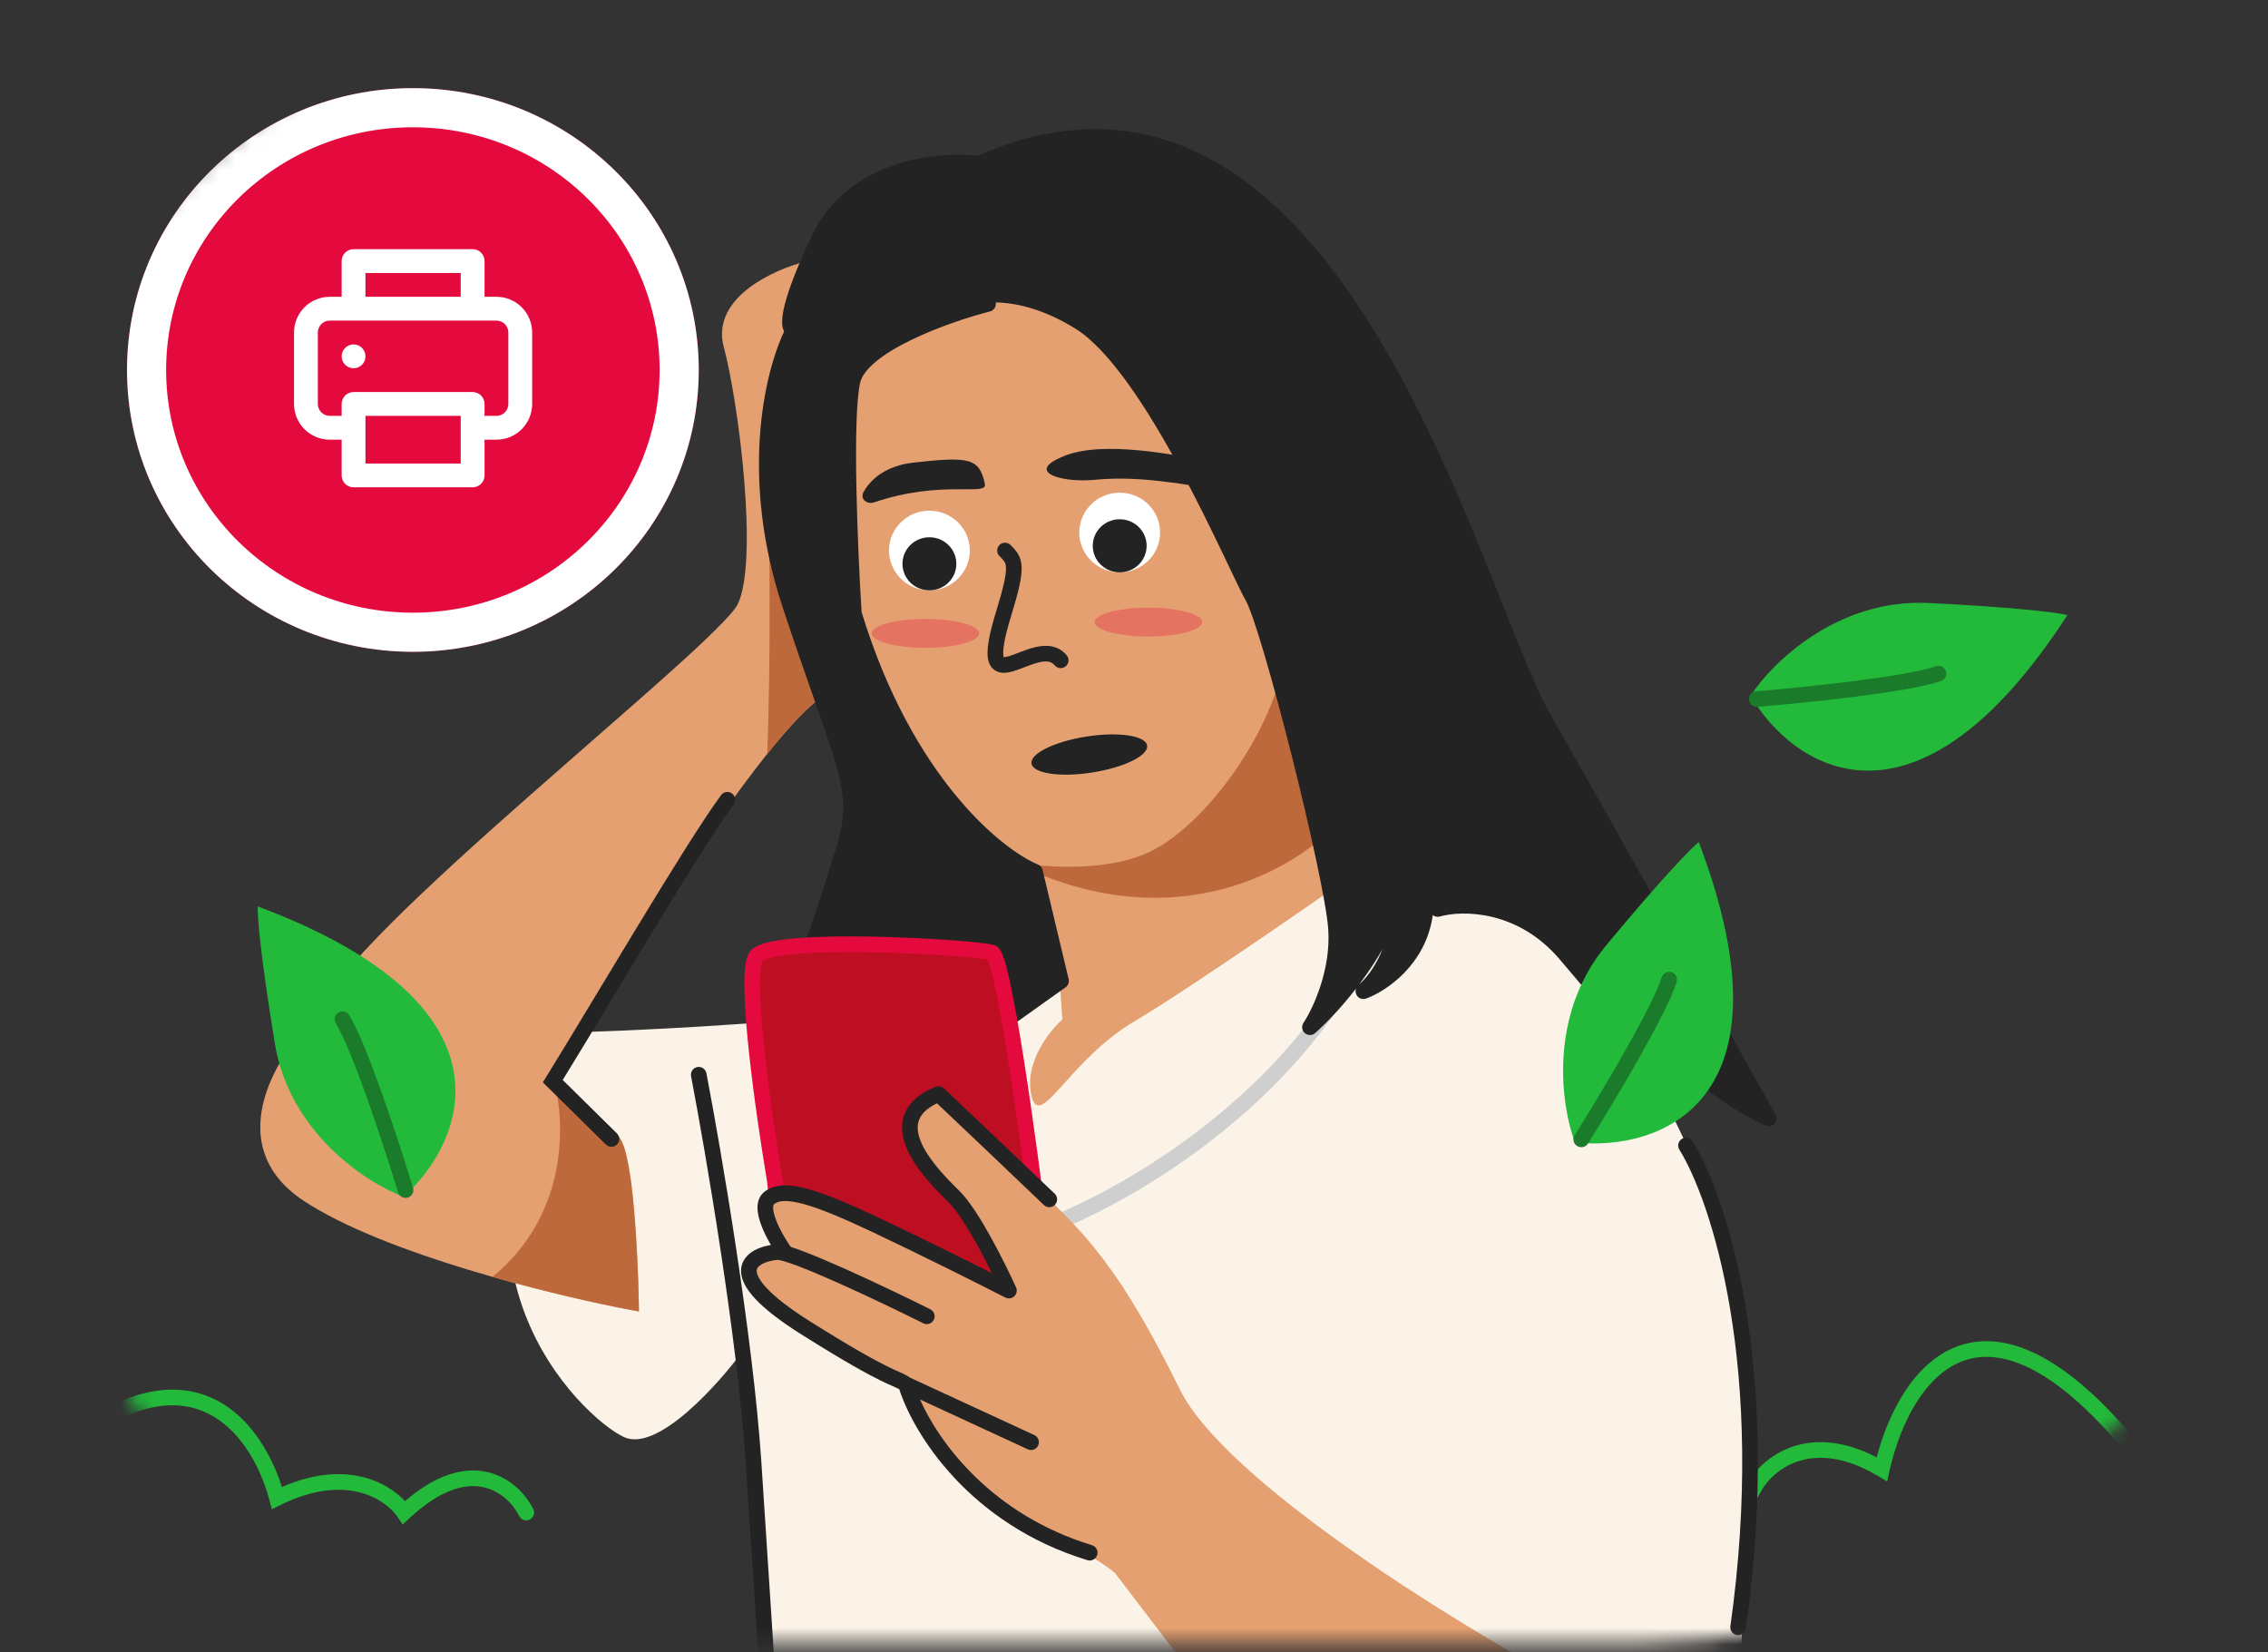 <svg width="140" height="102" viewBox="0 0 140 102" fill="none" xmlns="http://www.w3.org/2000/svg">
<rect x="0" y="0" width="140" height="102" fill="#333333" stroke="none"/>
<mask id="mask0_6902_38118" style="mask-type:alpha" maskUnits="userSpaceOnUse" x="0" y="0" width="140" height="102">
<path d="M0 38.647C0 17.303 17.303 0 38.647 0H101.353C122.697 0 140 17.303 140 38.647V62.802C140 84.146 122.697 101.449 101.353 101.449H38.647C17.303 101.449 0 84.146 0 62.802V38.647Z" fill="#FFB21D"/>
</mask>
<g mask="url(#mask0_6902_38118)">
<path fill-rule="evenodd" clip-rule="evenodd" d="M11.427 86.806C14.228 87.237 15.94 90.004 16.63 92.595L16.782 93.166L17.311 92.903C21.442 90.855 23.873 92.644 24.541 93.637L24.857 94.108L25.271 93.721C27.253 91.871 28.783 91.572 29.847 91.805C30.936 92.044 31.695 92.875 32.053 93.585C32.174 93.824 32.464 93.919 32.702 93.799C32.941 93.679 33.036 93.389 32.916 93.15C32.47 92.265 31.509 91.181 30.054 90.861C28.664 90.556 26.958 90.977 25 92.667C23.844 91.411 21.223 90.119 17.403 91.794C16.586 89.222 14.739 86.338 11.573 85.852C9.878 85.591 7.887 86.038 5.593 87.481C3.303 88.921 0.684 91.37 -2.292 95.164C-2.457 95.374 -2.42 95.678 -2.21 95.843C-2 96.007 -1.696 95.971 -1.532 95.761C1.406 92.015 3.945 89.659 6.107 88.299C8.267 86.94 10.024 86.591 11.427 86.806Z" fill="#23BA3B"/>
<path fill-rule="evenodd" clip-rule="evenodd" d="M118.465 86.319C117.584 87.624 116.978 89.256 116.635 90.795L116.491 91.445L115.918 91.105C113.842 89.875 112.223 89.821 111.058 90.185C109.873 90.555 109.091 91.376 108.74 91.999L108.41 92.587L107.959 92.085C105.963 89.858 104.452 89.53 103.433 89.798C102.367 90.078 101.595 91.064 101.221 91.95C101.117 92.196 100.834 92.311 100.588 92.207C100.342 92.104 100.227 91.82 100.331 91.575C100.762 90.553 101.71 89.251 103.188 88.863C104.611 88.49 106.324 89.01 108.258 90.99C108.786 90.316 109.629 89.619 110.77 89.263C112.116 88.843 113.823 88.912 115.844 89.96C116.223 88.523 116.821 87.028 117.664 85.778C118.631 84.346 119.952 83.191 121.674 82.874C123.4 82.557 125.409 83.106 127.701 84.829C129.99 86.549 132.605 89.472 135.576 94.001C135.723 94.224 135.661 94.523 135.438 94.669C135.215 94.816 134.915 94.754 134.769 94.531C131.827 90.048 129.284 87.227 127.12 85.601C124.959 83.976 123.22 83.573 121.848 83.825C120.472 84.078 119.347 85.013 118.465 86.319Z" fill="#23BA3B"/>
<path d="M49.053 62.932C44.355 63.376 38.139 63.646 35.618 63.725C25.723 77.842 35.94 87.518 38.514 88.708C40.574 89.659 44.307 85.509 45.916 83.314L47.571 105.335L77.083 106.981L107.377 103.777C107.538 101.371 107.844 94.037 107.779 83.949C107.715 73.861 98.153 59.389 93.379 53.415L75.842 50.242C68.87 54.287 53.751 62.488 49.053 62.932Z" fill="#FBF3E7"/>
<path fill-rule="evenodd" clip-rule="evenodd" d="M78.222 43.934C78.29 43.675 78.553 43.521 78.811 43.588C80.981 44.154 83.646 45.675 85.124 48.306C86.621 50.968 86.846 54.665 84.31 59.439C79.278 68.91 69.291 74.546 64.373 76.314C64.121 76.404 63.845 76.273 63.755 76.022C63.664 75.771 63.795 75.495 64.046 75.404C68.835 73.683 78.578 68.168 83.457 58.985C85.876 54.432 85.582 51.092 84.282 48.779C82.964 46.434 80.554 45.041 78.568 44.523C78.31 44.456 78.155 44.192 78.222 43.934Z" fill="#CFCFCF"/>
<path fill-rule="evenodd" clip-rule="evenodd" d="M43.041 65.868C43.303 65.818 43.556 65.99 43.606 66.252C44.519 71.013 46.476 82.474 46.993 90.183C47.214 93.487 47.421 96.713 47.594 99.4C47.823 102.968 47.991 105.587 48.052 106.184C48.079 106.45 47.885 106.687 47.62 106.714C47.354 106.741 47.117 106.547 47.09 106.282C47.028 105.669 46.857 103.002 46.625 99.392C46.453 96.712 46.248 93.512 46.029 90.247C45.516 82.601 43.569 71.189 42.658 66.433C42.607 66.171 42.779 65.918 43.041 65.868Z" fill="#232323"/>
<path d="M57.854 52.145C53.285 48.846 51.177 29.251 50.694 19.866C54.797 17.222 64.37 12.03 69.841 12.411C75.311 12.791 83.382 38.794 86.734 51.748C82.578 54.683 73.428 61.044 70.082 63.01C65.898 65.469 64.129 69.99 63.646 67.531C63.26 65.564 64.772 63.645 65.577 62.931L65.416 60.631C64.799 59.177 62.423 55.444 57.854 52.145Z" fill="#E5A072"/>
<ellipse cx="3.612" cy="1.124" rx="3.612" ry="1.124" transform="matrix(0.988 -0.154 0.153 0.988 63.5 46.022)" fill="#232323"/>
<path d="M51.16 19.344L50.135 16.039L49.687 16.154C48.722 16.402 47.312 16.944 46.221 17.782C45.131 18.617 44.249 19.845 44.677 21.417C45.109 23.006 45.669 26.346 45.939 29.64C46.074 31.285 46.136 32.904 46.075 34.278C46.014 35.674 45.828 36.741 45.518 37.335C45.455 37.456 45.313 37.653 45.07 37.931C44.833 38.202 44.522 38.527 44.143 38.903C43.385 39.653 42.375 40.584 41.191 41.644C39.781 42.908 38.136 44.344 36.392 45.868C35.205 46.906 33.971 47.984 32.734 49.075C29.687 51.762 26.625 54.521 24.223 56.914C23.023 58.11 21.98 59.221 21.184 60.191C20.442 61.095 19.88 61.916 19.626 62.59C18.412 63.768 16.919 65.705 16.327 67.796C16.022 68.873 15.949 70.015 16.302 71.118C16.657 72.228 17.428 73.253 18.729 74.113C21.237 75.773 25.13 77.236 28.936 78.39C32.755 79.548 36.536 80.408 38.858 80.847L39.442 80.958L39.431 80.371C39.404 78.91 39.316 76.658 39.136 74.648C39.046 73.644 38.933 72.691 38.792 71.923C38.721 71.54 38.642 71.193 38.552 70.906C38.466 70.632 38.355 70.361 38.199 70.169C37.781 69.653 37.023 68.972 36.276 68.349C35.52 67.717 34.74 67.116 34.251 66.755L34.231 66.74L34.21 66.728C36.099 63.435 39.054 58.514 42.064 53.958C43.632 51.585 45.212 49.315 46.662 47.428C48.119 45.533 49.422 44.053 50.437 43.235C51.628 42.273 52.324 40.648 52.707 38.754C53.093 36.846 53.178 34.584 53.081 32.253C52.887 27.588 51.959 22.563 51.163 19.357L51.16 19.344Z" fill="#E5A072"/>
<path d="M34.391 66.858L34.202 66.738C34.992 69.755 34.847 75.207 30.395 78.819C33.697 79.76 36.833 80.464 38.858 80.847L39.442 80.957L39.431 80.371C39.404 78.91 39.316 76.658 39.136 74.647C39.046 73.643 38.933 72.69 38.792 71.922C38.721 71.539 38.642 71.193 38.552 70.905C38.466 70.631 38.355 70.361 38.199 70.169C37.781 69.653 37.023 68.972 36.276 68.348C35.588 67.774 34.881 67.225 34.391 66.858Z" fill="#BE693B"/>
<path d="M51.276 32.751L47.396 28.67C47.501 32.536 47.599 40.365 47.36 46.538C48.535 45.069 49.587 43.92 50.437 43.235C51.628 42.273 52.324 40.648 52.707 38.754C53.041 37.102 51.316 34.75 51.276 32.751Z" fill="#BE693B"/>
<path fill-rule="evenodd" clip-rule="evenodd" d="M61.693 33.644C61.88 33.454 62.186 33.452 62.376 33.639C62.533 33.794 62.711 33.971 62.842 34.196C62.983 34.436 63.056 34.705 63.065 35.035C63.081 35.648 62.873 36.537 62.418 38.011C62.182 38.778 62.041 39.353 61.974 39.779C61.904 40.217 61.92 40.447 61.951 40.552C61.952 40.558 61.954 40.562 61.955 40.566C62.005 40.569 62.109 40.558 62.293 40.502C62.463 40.451 62.649 40.379 62.864 40.296C62.915 40.277 62.967 40.257 63.022 40.236C63.293 40.133 63.599 40.02 63.909 39.948C64.52 39.804 65.29 39.784 65.846 40.451C66.016 40.656 65.989 40.961 65.784 41.132C65.579 41.302 65.274 41.274 65.103 41.069C64.904 40.83 64.618 40.773 64.13 40.888C63.889 40.945 63.635 41.036 63.366 41.139C63.321 41.156 63.274 41.174 63.227 41.192C63.01 41.276 62.781 41.365 62.572 41.428C62.328 41.501 62.022 41.57 61.731 41.509C61.573 41.475 61.416 41.403 61.283 41.273C61.153 41.146 61.071 40.988 61.023 40.822C60.931 40.506 60.944 40.104 61.02 39.627C61.097 39.137 61.253 38.514 61.495 37.727C61.958 36.224 62.111 35.488 62.099 35.061C62.094 34.871 62.056 34.765 62.008 34.683C61.95 34.584 61.863 34.49 61.698 34.327C61.508 34.14 61.506 33.834 61.693 33.644ZM61.966 40.591C61.966 40.591 61.966 40.59 61.965 40.59Z" fill="#232323"/>
<path d="M70.886 52.621C68.119 53.89 64.102 53.52 62.439 53.176C72.543 58.252 80.218 53.546 82.793 50.559L79.414 40.09C78.69 45.166 74.346 51.035 70.886 52.621Z" fill="#BE693B"/>
<path d="M65.577 28.194C68.022 27.116 72.683 28.115 74.828 28.512L78.126 30.891C76.33 30.441 72.029 29.543 69.197 29.543C68.608 29.543 68.069 29.57 67.582 29.617C65.617 29.807 63.503 29.2 65.277 28.333C65.372 28.287 65.472 28.241 65.577 28.194Z" fill="#232323"/>
<path d="M56.422 28.552C54.637 28.751 53.735 29.606 53.304 30.373C53.067 30.795 53.509 31.161 53.968 31.007C58.19 29.581 60.957 30.662 60.795 29.875C60.465 28.268 59.805 28.174 56.422 28.552Z" fill="#232323"/>
<path d="M52.625 23.514C52.11 25.735 52.464 34.009 52.705 37.869C55.859 48.211 61.474 52.806 63.887 53.81L65.496 60.552L62.6 62.614C62.471 58.807 61.152 58.12 60.509 58.252L50.292 57.934C50.48 57.432 51.096 55.65 52.062 52.541C53.268 48.655 52.142 47.545 48.763 37.314C46.06 29.129 47.798 22.588 49.005 20.341C48.629 20.368 48.409 19.294 50.533 14.79C52.657 10.285 58.015 9.793 60.428 10.11C82.31 0.355 90.837 36.521 95.262 44.293C98.801 50.511 106.015 63.38 109.179 69.038C108.428 68.721 106.508 67.706 104.835 66.183C103.211 64.705 98.195 56.728 96.219 53.418C97.674 56.213 100.726 62.399 102.421 65.865C101.644 64.887 99.397 62.122 96.629 58.886C93.862 55.65 90.22 55.687 88.746 56.11L88.102 50.797C88.129 51.114 88.15 52.557 88.022 55.793C87.893 59.029 85.394 60.737 84.16 61.186C86.541 59.092 86.761 54.762 86.573 52.859C86.638 57.173 82.792 61.688 80.862 63.407C81.478 62.482 82.664 59.965 82.471 57.3C82.229 53.969 78.368 38.662 77.322 36.838C76.276 35.014 71.128 22.641 66.623 19.866C63.019 17.645 60.24 18.094 59.302 18.597L60.991 18.755C58.417 19.416 53.14 21.293 52.625 23.514Z" fill="#232323"/>
<path fill-rule="evenodd" clip-rule="evenodd" d="M93.839 40.011C94.539 41.726 95.146 43.114 95.681 44.055C99.222 50.275 106.437 63.145 109.601 68.803C109.701 68.983 109.677 69.207 109.539 69.361C109.401 69.515 109.181 69.564 108.991 69.484C108.2 69.149 106.231 68.107 104.51 66.541C104.061 66.133 103.416 65.317 102.69 64.314C102.169 63.594 101.592 62.758 100.996 61.87C101.687 63.27 102.335 64.59 102.855 65.654C102.964 65.875 102.888 66.143 102.679 66.275C102.471 66.406 102.197 66.36 102.043 66.167C101.269 65.193 99.026 62.432 96.262 59.201C93.646 56.141 90.217 56.192 88.879 56.575C88.743 56.614 88.596 56.592 88.478 56.514C88.466 56.506 88.455 56.497 88.444 56.488C88.013 59.554 85.576 61.185 84.325 61.641C84.107 61.72 83.863 61.633 83.745 61.433C83.669 61.306 83.658 61.157 83.704 61.026C82.796 62.197 81.874 63.153 81.183 63.768C81.001 63.93 80.728 63.931 80.545 63.772C80.361 63.613 80.325 63.342 80.46 63.14C81.04 62.27 82.172 59.859 81.989 57.336C81.872 55.721 80.859 51.107 79.73 46.623C79.167 44.391 78.581 42.209 78.07 40.473C77.815 39.605 77.58 38.852 77.377 38.262C77.169 37.659 77.008 37.262 76.903 37.079C76.694 36.714 76.333 35.957 75.865 34.975C75.722 34.675 75.569 34.354 75.407 34.016C74.708 32.559 73.829 30.763 72.844 28.939C71.859 27.114 70.771 25.27 69.655 23.714C68.532 22.148 67.411 20.919 66.369 20.277C64.389 19.057 62.698 18.688 61.467 18.67C61.469 18.686 61.472 18.702 61.473 18.718C61.491 18.952 61.339 19.165 61.111 19.224C59.846 19.549 57.916 20.173 56.247 20.985C55.412 21.391 54.661 21.835 54.094 22.3C53.517 22.774 53.188 23.223 53.095 23.624C52.979 24.127 52.904 25.017 52.869 26.166C52.834 27.303 52.837 28.658 52.864 30.068C52.918 32.861 53.064 35.856 53.184 37.783C56.309 47.985 61.828 52.431 64.073 53.365C64.216 53.424 64.321 53.548 64.357 53.699L65.966 60.44C66.012 60.632 65.937 60.832 65.776 60.946L62.88 63.008C62.736 63.111 62.546 63.126 62.386 63.047C62.227 62.969 62.123 62.809 62.117 62.631C62.054 60.77 61.701 59.751 61.347 59.227C61 58.713 60.688 58.709 60.606 58.726C60.569 58.733 60.531 58.736 60.494 58.735L50.277 58.418C50.121 58.413 49.977 58.334 49.891 58.204C49.804 58.075 49.785 57.912 49.839 57.766C50.022 57.276 50.636 55.505 51.6 52.399C51.894 51.454 52.037 50.704 52.047 49.955C52.058 49.205 51.935 48.43 51.666 47.434C51.362 46.314 50.889 44.965 50.239 43.113C49.711 41.61 49.068 39.776 48.305 37.466C45.685 29.535 47.159 23.09 48.403 20.463C48.362 20.386 48.335 20.307 48.317 20.232C48.252 19.962 48.272 19.607 48.358 19.172C48.533 18.285 49.029 16.847 50.096 14.584C51.228 12.183 53.222 10.861 55.217 10.185C57.134 9.535 59.08 9.469 60.355 9.615C65.904 7.179 70.657 7.621 74.71 9.819C78.764 12.018 82.074 15.95 84.802 20.376C87.534 24.808 89.711 29.783 91.477 34.12C91.919 35.205 92.335 36.251 92.728 37.239L92.769 37.342C93.147 38.292 93.503 39.186 93.839 40.011ZM58.906 18.874C58.869 18.821 58.842 18.759 58.828 18.693C58.786 18.484 58.886 18.272 59.074 18.171C60.196 17.571 63.159 17.165 66.876 19.455C68.087 20.201 69.299 21.559 70.44 23.151C71.59 24.753 72.699 26.637 73.695 28.48C74.691 30.324 75.577 32.136 76.278 33.599C76.45 33.956 76.609 34.291 76.756 34.599C77.216 35.565 77.552 36.268 77.741 36.598C77.898 36.871 78.085 37.352 78.29 37.948C78.5 38.557 78.74 39.325 78.997 40.201C79.512 41.952 80.102 44.147 80.666 46.386C81.789 50.844 82.828 55.549 82.952 57.266C83.05 58.612 82.816 59.916 82.474 61.016C83.009 60.372 83.556 59.639 84.058 58.848C85.231 56.999 86.121 54.888 86.09 52.867C86.087 52.608 86.287 52.392 86.546 52.377C86.805 52.362 87.029 52.554 87.054 52.812C87.152 53.806 87.143 55.414 86.803 57.05C86.65 57.785 86.427 58.541 86.108 59.254C86.855 58.434 87.479 57.284 87.539 55.775C87.668 52.533 87.644 51.12 87.621 50.838C87.598 50.575 87.79 50.344 88.052 50.317C88.314 50.29 88.55 50.478 88.582 50.739L89.161 55.524C90.987 55.214 94.371 55.502 96.996 58.573C98.153 59.925 99.219 61.195 100.125 62.288C98.57 59.138 96.803 55.588 95.797 53.654C95.515 53.182 95.293 52.801 95.151 52.547C95.082 52.422 95.025 52.316 94.991 52.243C94.985 52.231 94.979 52.217 94.973 52.202C94.97 52.194 94.966 52.187 94.963 52.179L94.963 52.178C94.957 52.163 94.937 52.111 94.929 52.047L94.928 52.045C94.925 52.023 94.909 51.903 94.971 51.772C95.012 51.686 95.089 51.591 95.215 51.535C95.332 51.484 95.44 51.491 95.504 51.504C95.613 51.526 95.686 51.58 95.702 51.592L95.703 51.593C95.73 51.613 95.751 51.632 95.762 51.643C95.806 51.687 95.841 51.736 95.858 51.762C95.881 51.795 95.905 51.833 95.93 51.873C95.979 51.955 96.04 52.06 96.109 52.185C96.247 52.433 96.427 52.773 96.641 53.183C97.627 54.834 99.367 57.643 101.063 60.223C101.913 61.516 102.749 62.749 103.473 63.748C104.206 64.76 104.796 65.495 105.16 65.826C106.107 66.688 107.137 67.383 107.973 67.872C104.523 61.708 98.113 50.279 94.842 44.533C94.271 43.53 93.643 42.088 92.945 40.376C92.607 39.547 92.249 38.649 91.872 37.701L91.83 37.596C91.437 36.608 91.022 35.565 90.582 34.484C88.821 30.158 86.668 25.244 83.98 20.883C81.288 16.516 78.087 12.75 74.25 10.668C70.441 8.603 65.964 8.172 60.625 10.552C60.543 10.589 60.453 10.602 60.365 10.59C59.221 10.44 57.354 10.481 55.527 11.1C53.709 11.716 51.962 12.893 50.97 14.996C49.913 17.238 49.458 18.59 49.306 19.359C49.249 19.644 49.24 19.823 49.246 19.924C49.311 19.961 49.368 20.014 49.41 20.08C49.506 20.227 49.514 20.416 49.43 20.571C48.287 22.699 46.56 29.102 49.222 37.163C49.964 39.411 50.602 41.23 51.131 42.738C51.796 44.633 52.288 46.036 52.598 47.181C52.882 48.228 53.026 49.098 53.014 49.969C53.001 50.84 52.833 51.687 52.523 52.685C51.8 55.015 51.27 56.605 50.969 57.473L60.474 57.768C61.022 57.685 61.661 57.965 62.148 58.686C62.567 59.306 62.895 60.271 63.029 61.716L64.951 60.348L63.473 54.156C60.8 52.909 55.337 48.156 52.243 38.011C52.232 37.974 52.225 37.937 52.223 37.9C52.102 35.965 51.953 32.924 51.898 30.087C51.871 28.668 51.867 27.296 51.903 26.137C51.939 24.989 52.013 24.012 52.154 23.405C52.319 22.696 52.843 22.077 53.481 21.554C54.129 21.022 54.954 20.539 55.824 20.116C56.828 19.628 57.914 19.207 58.906 18.874ZM49.259 20.016C49.259 20.016 49.259 20.015 49.258 20.014C49.259 20.015 49.259 20.016 49.259 20.016ZM83.897 60.774C84.529 60.199 84.999 59.436 85.341 58.589C85.191 58.854 85.034 59.113 84.874 59.366C84.561 59.859 84.231 60.331 83.897 60.774Z" fill="#232323"/>
<ellipse cx="57.371" cy="33.984" rx="2.494" ry="2.459" fill="white"/>
<ellipse cx="69.116" cy="32.873" rx="2.494" ry="2.459" fill="white"/>
<ellipse cx="57.371" cy="34.803" rx="1.663" ry="1.639" fill="#232323"/>
<ellipse cx="69.117" cy="33.692" rx="1.663" ry="1.639" fill="#232323"/>
<ellipse opacity="0.3" cx="70.889" cy="38.402" rx="3.319" ry="0.892" fill="#E50A3E"/>
<ellipse opacity="0.3" cx="57.125" cy="39.099" rx="3.319" ry="0.892" fill="#E50A3E"/>
<path fill-rule="evenodd" clip-rule="evenodd" d="M45.19 48.982C45.404 49.142 45.449 49.444 45.289 49.658C44.244 51.063 42.26 54.259 40.174 57.691C39.368 59.017 38.547 60.377 37.764 61.676C36.625 63.565 35.563 65.324 34.736 66.665L38.081 69.964C38.271 70.151 38.273 70.457 38.086 70.647C37.899 70.837 37.593 70.839 37.403 70.652L33.508 66.812L33.712 66.484C34.563 65.112 35.7 63.228 36.931 61.187C37.715 59.887 38.537 58.523 39.349 57.189C41.425 53.773 43.436 50.532 44.514 49.081C44.673 48.867 44.976 48.823 45.19 48.982Z" fill="#232323"/>
<path d="M61.233 58.807C60.348 58.49 47.637 57.697 46.672 59.045C45.913 60.104 47.109 68.587 47.838 72.924L48.039 74.986L57.693 83.472L64.209 76.255C63.512 70.545 61.941 59.061 61.233 58.807Z" fill="#BE0E22"/>
<path fill-rule="evenodd" clip-rule="evenodd" d="M47.063 59.329C47.058 59.339 47.04 59.375 47.018 59.454C46.994 59.544 46.972 59.666 46.954 59.822C46.919 60.134 46.906 60.546 46.915 61.043C46.931 62.034 47.031 63.313 47.178 64.705C47.471 67.487 47.951 70.682 48.315 72.845C48.328 72.925 48.342 73.004 48.355 73.082L48.339 73.084L48.502 74.75L57.654 82.795L63.703 76.096C63.353 73.246 62.801 69.079 62.248 65.56C61.964 63.755 61.681 62.127 61.426 60.939C61.298 60.343 61.18 59.87 61.075 59.543C61.031 59.406 60.993 59.306 60.962 59.238C60.932 59.233 60.897 59.227 60.857 59.22C60.725 59.199 60.551 59.176 60.338 59.151C59.912 59.103 59.346 59.052 58.684 59.003C57.361 58.906 55.668 58.819 53.972 58.785C52.274 58.75 50.586 58.768 49.269 58.876C48.609 58.931 48.058 59.007 47.652 59.105C47.448 59.154 47.295 59.205 47.189 59.255C47.1 59.296 47.068 59.325 47.063 59.329ZM47.359 72.988L47.577 75.224L57.732 84.151L64.715 76.416L64.689 76.197C64.34 73.339 63.772 69.034 63.202 65.41C62.917 63.6 62.631 61.951 62.371 60.736C62.241 60.131 62.115 59.621 61.995 59.248C61.936 59.064 61.873 58.897 61.806 58.764C61.772 58.697 61.73 58.625 61.677 58.56C61.63 58.501 61.539 58.404 61.396 58.353C61.293 58.316 61.151 58.289 61.011 58.266C60.859 58.242 60.668 58.217 60.447 58.191C60.004 58.141 59.425 58.089 58.755 58.039C57.416 57.941 55.706 57.854 53.992 57.819C52.281 57.784 50.555 57.801 49.19 57.913C48.509 57.969 47.902 58.05 47.425 58.166C47.187 58.223 46.967 58.293 46.781 58.379C46.603 58.462 46.41 58.582 46.279 58.764C46.184 58.897 46.125 59.055 46.085 59.202C46.044 59.355 46.015 59.528 45.994 59.714C45.952 60.085 45.94 60.543 45.949 61.059C45.966 62.092 46.069 63.404 46.217 64.806C46.513 67.608 46.994 70.814 47.359 72.988Z" fill="#E50A3E"/>
<path d="M72.415 86.011C75.246 91.722 89.255 100.393 95.905 104.015L74.989 104.253L69.197 96.798C68.875 96.454 67.057 95.164 62.359 92.753C57.661 90.342 56.379 86.672 56.325 85.139C47.074 80.301 45.706 77.605 47.798 77.605C49.011 77.605 51.735 78.855 53.928 79.996C52.006 78.904 49.744 77.505 48.844 76.573C47.235 74.908 47.476 73.48 49.648 74.115C51.82 74.749 62.681 81.332 62.681 79.984C62.681 78.636 61.313 75.701 58.739 73.084C56.164 70.467 56.486 68.96 57.452 68.246C58.417 67.532 58.256 69.039 62.52 72.687C66.784 76.336 68.875 78.874 72.415 86.011Z" fill="#E5A072"/>
<path fill-rule="evenodd" clip-rule="evenodd" d="M59.222 68.65C59.839 69.401 60.846 70.625 62.836 72.328C64.982 74.164 66.599 75.736 68.126 77.757C69.65 79.773 71.073 82.222 72.848 85.802C73.517 87.15 74.87 88.715 76.674 90.376C78.469 92.031 80.676 93.75 83.011 95.41C87.679 98.731 92.827 101.794 96.139 103.598L97.739 104.47L76.032 106.532L68.83 97.108C68.774 97.052 68.634 96.934 68.37 96.745C68.092 96.546 67.698 96.283 67.163 95.954C66.095 95.295 64.477 94.376 62.136 93.175C57.537 90.815 56.054 87.254 55.863 85.436C51.371 83.07 48.729 81.2 47.459 79.886C47.133 79.549 46.885 79.237 46.718 78.949C46.556 78.668 46.446 78.368 46.465 78.071C46.487 77.74 46.666 77.477 46.941 77.319C47.191 77.176 47.495 77.129 47.798 77.129C48.131 77.129 48.526 77.203 48.944 77.318C48.774 77.174 48.622 77.034 48.494 76.902C48.067 76.459 47.745 76.016 47.548 75.599C47.355 75.192 47.255 74.756 47.362 74.36C47.48 73.922 47.82 73.639 48.269 73.534C48.688 73.436 49.205 73.489 49.785 73.659C50.385 73.834 51.519 74.392 52.825 75.068C53.521 75.428 54.293 75.837 55.085 76.256C55.789 76.629 56.509 77.01 57.205 77.372C58.699 78.151 60.107 78.858 61.137 79.286C61.579 79.47 61.926 79.591 62.17 79.65C62.082 79.073 61.786 78.228 61.249 77.233C60.606 76.043 59.648 74.692 58.392 73.415C57.078 72.079 56.433 70.96 56.291 70.022C56.141 69.038 56.552 68.316 57.162 67.865C57.306 67.759 57.475 67.657 57.672 67.617C57.891 67.571 58.095 67.61 58.277 67.705C58.441 67.791 58.582 67.92 58.706 68.049C58.833 68.181 58.971 68.346 59.123 68.531C59.155 68.569 59.188 68.609 59.222 68.65ZM54.161 79.579C53.208 79.037 52.174 78.422 51.27 77.829C50.354 77.227 49.603 76.669 49.193 76.245C48.816 75.855 48.565 75.496 48.423 75.196C48.276 74.886 48.271 74.694 48.295 74.604C48.308 74.556 48.334 74.497 48.491 74.46C48.678 74.417 49.006 74.424 49.511 74.571C49.998 74.713 51.036 75.216 52.377 75.91C53.079 76.274 53.838 76.676 54.62 77.09C55.32 77.461 56.04 77.842 56.754 78.214C58.246 78.991 59.688 79.717 60.762 80.163C61.292 80.384 61.767 80.551 62.126 80.614C62.295 80.643 62.51 80.663 62.708 80.6C62.817 80.564 62.941 80.497 63.035 80.373C63.131 80.248 63.163 80.107 63.163 79.984C63.163 79.191 62.776 78.036 62.101 76.786C61.416 75.518 60.404 74.094 59.085 72.753C57.825 71.472 57.344 70.529 57.245 69.88C57.154 69.278 57.386 68.889 57.741 68.627C57.791 68.59 57.825 68.57 57.846 68.559C57.876 68.579 57.926 68.621 58.004 68.702C58.103 68.805 58.22 68.944 58.374 69.131C58.406 69.169 58.438 69.209 58.472 69.25C59.103 70.016 60.15 71.29 62.203 73.047C64.322 74.859 65.882 76.38 67.352 78.325C68.824 80.273 70.217 82.662 71.981 86.221C72.729 87.728 74.188 89.389 76.015 91.072C77.851 92.763 80.093 94.508 82.446 96.182C86.466 99.042 90.834 101.71 94.103 103.559L75.225 103.774L69.567 96.491L69.552 96.475C69.436 96.352 69.229 96.183 68.937 95.975C68.636 95.76 68.222 95.484 67.675 95.147C66.579 94.472 64.939 93.54 62.582 92.331C58.034 89.997 56.855 86.48 56.808 85.123L56.798 84.848L56.552 84.719C51.936 82.305 49.339 80.451 48.157 79.229C47.864 78.926 47.672 78.675 47.557 78.477C47.447 78.287 47.429 78.18 47.428 78.14C47.47 78.117 47.579 78.08 47.798 78.08C48.031 78.08 48.375 78.143 48.821 78.274C49.26 78.402 49.765 78.588 50.309 78.811C51.395 79.258 52.607 79.847 53.695 80.413C54.524 80.884 55.29 81.298 55.858 81.594L56.328 80.763C55.755 80.433 54.996 80.014 54.161 79.579Z" fill="#E5A072"/>
<path fill-rule="evenodd" clip-rule="evenodd" d="M52.104 78.299C53.973 79.133 56.068 80.144 57.425 80.82C57.664 80.939 57.762 81.229 57.643 81.468C57.524 81.707 57.234 81.804 56.995 81.685C55.645 81.013 53.563 80.008 51.71 79.181C50.782 78.767 49.918 78.401 49.233 78.142C48.89 78.013 48.599 77.913 48.372 77.848C48.258 77.816 48.166 77.794 48.096 77.781C48.032 77.77 48.001 77.769 47.994 77.769C47.626 77.806 47.276 77.896 47.03 78.034C46.787 78.17 46.714 78.306 46.71 78.439C46.705 78.612 46.807 78.957 47.322 79.509C47.826 80.05 48.667 80.727 49.986 81.557C52.65 83.234 54.021 83.978 54.8 84.36C55.105 84.509 55.317 84.603 55.492 84.68C55.542 84.701 55.588 84.722 55.632 84.742C55.825 84.828 55.985 84.906 56.168 85.037L63.849 88.586C64.091 88.698 64.197 88.985 64.085 89.227C63.973 89.47 63.686 89.575 63.443 89.463L56.789 86.388C57.991 89.087 61.228 93.497 67.407 95.383C67.662 95.461 67.806 95.731 67.728 95.987C67.65 96.242 67.38 96.385 67.125 96.308C59.824 94.078 56.391 88.493 55.512 85.761C55.436 85.716 55.354 85.676 55.237 85.624C55.198 85.606 55.156 85.587 55.109 85.567C54.934 85.49 54.699 85.386 54.375 85.227C53.553 84.824 52.15 84.061 49.471 82.375C48.119 81.524 47.2 80.795 46.615 80.168C46.042 79.553 45.728 78.968 45.744 78.411C45.761 77.814 46.145 77.421 46.558 77.19C46.966 76.963 47.466 76.849 47.912 76.806L47.925 76.805C48.132 76.79 48.394 76.85 48.636 76.919C48.9 76.994 49.219 77.104 49.574 77.238C50.285 77.507 51.169 77.882 52.104 78.299Z" fill="#232323"/>
<path fill-rule="evenodd" clip-rule="evenodd" d="M57.751 67.085C57.926 67.013 58.128 67.05 58.266 67.181C59.607 68.45 62.853 71.528 65.106 73.686C65.299 73.871 65.306 74.177 65.121 74.37C64.937 74.562 64.631 74.569 64.438 74.384C62.309 72.345 59.291 69.482 57.837 68.105C57.147 68.441 56.84 68.818 56.72 69.162C56.58 69.561 56.645 70.041 56.896 70.594C57.405 71.717 58.54 72.843 59.239 73.533C59.842 74.128 60.549 75.264 61.171 76.387C61.802 77.528 62.379 78.717 62.718 79.467C62.803 79.654 62.76 79.874 62.612 80.016C62.463 80.158 62.241 80.19 62.059 80.097C60.613 79.357 56.949 77.515 53.867 76.058C51.936 75.147 50.544 74.569 49.535 74.304C48.503 74.033 48.029 74.131 47.779 74.332C47.768 74.341 47.718 74.386 47.724 74.579C47.731 74.771 47.795 75.03 47.913 75.334C48.146 75.937 48.541 76.591 48.836 77.008C48.99 77.226 48.938 77.528 48.72 77.682C48.503 77.836 48.201 77.784 48.047 77.566C47.725 77.111 47.283 76.385 47.012 75.683C46.877 75.335 46.771 74.96 46.759 74.611C46.747 74.262 46.83 73.856 47.173 73.58C47.808 73.067 48.702 73.086 49.781 73.37C50.884 73.66 52.348 74.272 54.279 75.185C56.687 76.322 59.445 77.693 61.234 78.595C60.964 78.049 60.652 77.445 60.325 76.855C59.698 75.722 59.051 74.705 58.56 74.221L58.538 74.198C57.864 73.534 56.606 72.295 56.016 70.993C55.714 70.327 55.553 69.572 55.808 68.843C56.066 68.104 56.71 67.513 57.751 67.085Z" fill="#232323"/>
<path fill-rule="evenodd" clip-rule="evenodd" d="M103.82 70.302C104.046 70.161 104.344 70.23 104.485 70.456C106.572 73.802 110.035 84.388 107.772 100.52C107.735 100.784 107.49 100.968 107.226 100.931C106.962 100.894 106.778 100.65 106.815 100.386C109.056 84.414 105.601 74.072 103.665 70.967C103.524 70.741 103.593 70.443 103.82 70.302Z" fill="#232323"/>
<path d="M16.969 64.424C16.06 58.898 15.882 56.474 15.907 55.952C32.245 62.062 28.719 70.448 24.914 73.877C22.645 73.029 17.879 69.95 16.969 64.424Z" fill="#23BA3B"/>
<path fill-rule="evenodd" clip-rule="evenodd" d="M20.885 62.501C21.112 62.362 21.41 62.434 21.55 62.661C22.126 63.598 22.905 65.593 23.634 67.65C24.369 69.727 25.073 71.929 25.497 73.324C25.575 73.579 25.431 73.848 25.175 73.925C24.92 74.002 24.65 73.857 24.572 73.602C24.151 72.217 23.451 70.029 22.722 67.969C21.985 65.888 21.239 63.998 20.726 63.165C20.586 62.937 20.657 62.64 20.885 62.501Z" fill="#1A7B2A"/>
<path d="M99.142 58.36C102.729 54.037 104.45 52.305 104.862 51.979C111.009 68.186 102.327 71.091 97.218 70.517C96.365 68.266 95.554 62.684 99.142 58.36Z" fill="#23BA3B"/>
<path fill-rule="evenodd" clip-rule="evenodd" d="M103.181 60.011C103.437 60.09 103.579 60.36 103.499 60.614C103.169 61.661 102.172 63.557 101.094 65.457C100.005 67.375 98.8 69.353 98.023 70.589C97.881 70.815 97.582 70.884 97.355 70.743C97.128 70.603 97.059 70.306 97.201 70.081C97.972 68.854 99.168 66.889 100.249 64.986C101.34 63.064 102.28 61.26 102.574 60.329C102.653 60.075 102.925 59.933 103.181 60.011Z" fill="#1A7B2A"/>
<path d="M119.044 37.223C124.683 37.498 127.111 37.833 127.621 37.966C118.175 52.529 110.644 47.354 108.059 42.947C109.371 40.924 113.405 36.948 119.044 37.223Z" fill="#23BA3B"/>
<path fill-rule="evenodd" clip-rule="evenodd" d="M120.117 41.423C120.204 41.675 120.071 41.951 119.819 42.038C118.776 42.401 116.647 42.738 114.466 43.014C112.264 43.292 109.946 43.514 108.481 43.633C108.216 43.655 107.982 43.456 107.961 43.191C107.939 42.925 108.137 42.692 108.403 42.67C109.856 42.551 112.16 42.331 114.345 42.055C116.551 41.777 118.572 41.448 119.502 41.126C119.754 41.038 120.029 41.171 120.117 41.423Z" fill="#1A7B2A"/>
<path d="M25.486 40.235C35.232 40.235 43.133 32.446 43.133 22.838C43.133 13.23 35.232 5.441 25.486 5.441C15.741 5.441 7.84 13.23 7.84 22.838C7.84 32.446 15.741 40.235 25.486 40.235Z" fill="#E50A3E"/>
<g clip-path="url(#clip0_6902_38118)">
<path d="M21.825 21.261C21.68 21.261 21.538 21.304 21.417 21.385C21.296 21.465 21.202 21.58 21.146 21.715C21.09 21.849 21.076 21.997 21.104 22.139C21.133 22.282 21.203 22.413 21.305 22.516C21.408 22.618 21.539 22.688 21.682 22.717C21.824 22.745 21.972 22.73 22.106 22.675C22.241 22.619 22.355 22.525 22.436 22.404C22.517 22.283 22.56 22.141 22.56 21.996C22.56 21.801 22.483 21.614 22.345 21.476C22.207 21.338 22.02 21.261 21.825 21.261ZM30.645 18.321H29.91V16.116C29.91 15.921 29.833 15.734 29.695 15.596C29.557 15.458 29.37 15.381 29.175 15.381H21.825C21.63 15.381 21.443 15.458 21.305 15.596C21.168 15.734 21.09 15.921 21.09 16.116V18.321H20.355C19.77 18.321 19.209 18.553 18.796 18.967C18.382 19.38 18.15 19.941 18.15 20.526V24.936C18.15 25.521 18.382 26.081 18.796 26.495C19.209 26.909 19.77 27.141 20.355 27.141H21.09V29.346C21.09 29.541 21.168 29.728 21.305 29.866C21.443 30.003 21.63 30.081 21.825 30.081H29.175C29.37 30.081 29.557 30.003 29.695 29.866C29.833 29.728 29.91 29.541 29.91 29.346V27.141H30.645C31.23 27.141 31.791 26.909 32.204 26.495C32.618 26.081 32.85 25.521 32.85 24.936V20.526C32.85 19.941 32.618 19.38 32.204 18.967C31.791 18.553 31.23 18.321 30.645 18.321ZM22.56 16.851H28.44V18.321H22.56V16.851ZM28.44 28.611H22.56V25.671H28.44V28.611ZM31.38 24.936C31.38 25.131 31.303 25.318 31.165 25.456C31.027 25.593 30.84 25.671 30.645 25.671H29.91V24.936C29.91 24.741 29.833 24.554 29.695 24.416C29.557 24.278 29.37 24.201 29.175 24.201H21.825C21.63 24.201 21.443 24.278 21.305 24.416C21.168 24.554 21.09 24.741 21.09 24.936V25.671H20.355C20.16 25.671 19.973 25.593 19.835 25.456C19.698 25.318 19.62 25.131 19.62 24.936V20.526C19.62 20.331 19.698 20.144 19.835 20.006C19.973 19.868 20.16 19.791 20.355 19.791H30.645C30.84 19.791 31.027 19.868 31.165 20.006C31.303 20.144 31.38 20.331 31.38 20.526V24.936Z" fill="white"/>
</g>
<path fill-rule="evenodd" clip-rule="evenodd" d="M25.486 37.82C33.931 37.82 40.717 31.08 40.717 22.838C40.717 14.597 33.931 7.857 25.486 7.857C17.042 7.857 10.255 14.597 10.255 22.838C10.255 31.08 17.042 37.82 25.486 37.82ZM43.133 22.838C43.133 32.446 35.232 40.235 25.486 40.235C15.741 40.235 7.84 32.446 7.84 22.838C7.84 13.23 15.741 5.441 25.486 5.441C35.232 5.441 43.133 13.23 43.133 22.838Z" fill="white"/>
</g>
<defs>
<clipPath id="clip0_6902_38118">
<rect width="16" height="16" fill="white" transform="translate(17.5 14.73)"/>
</clipPath>
</defs>
</svg>
